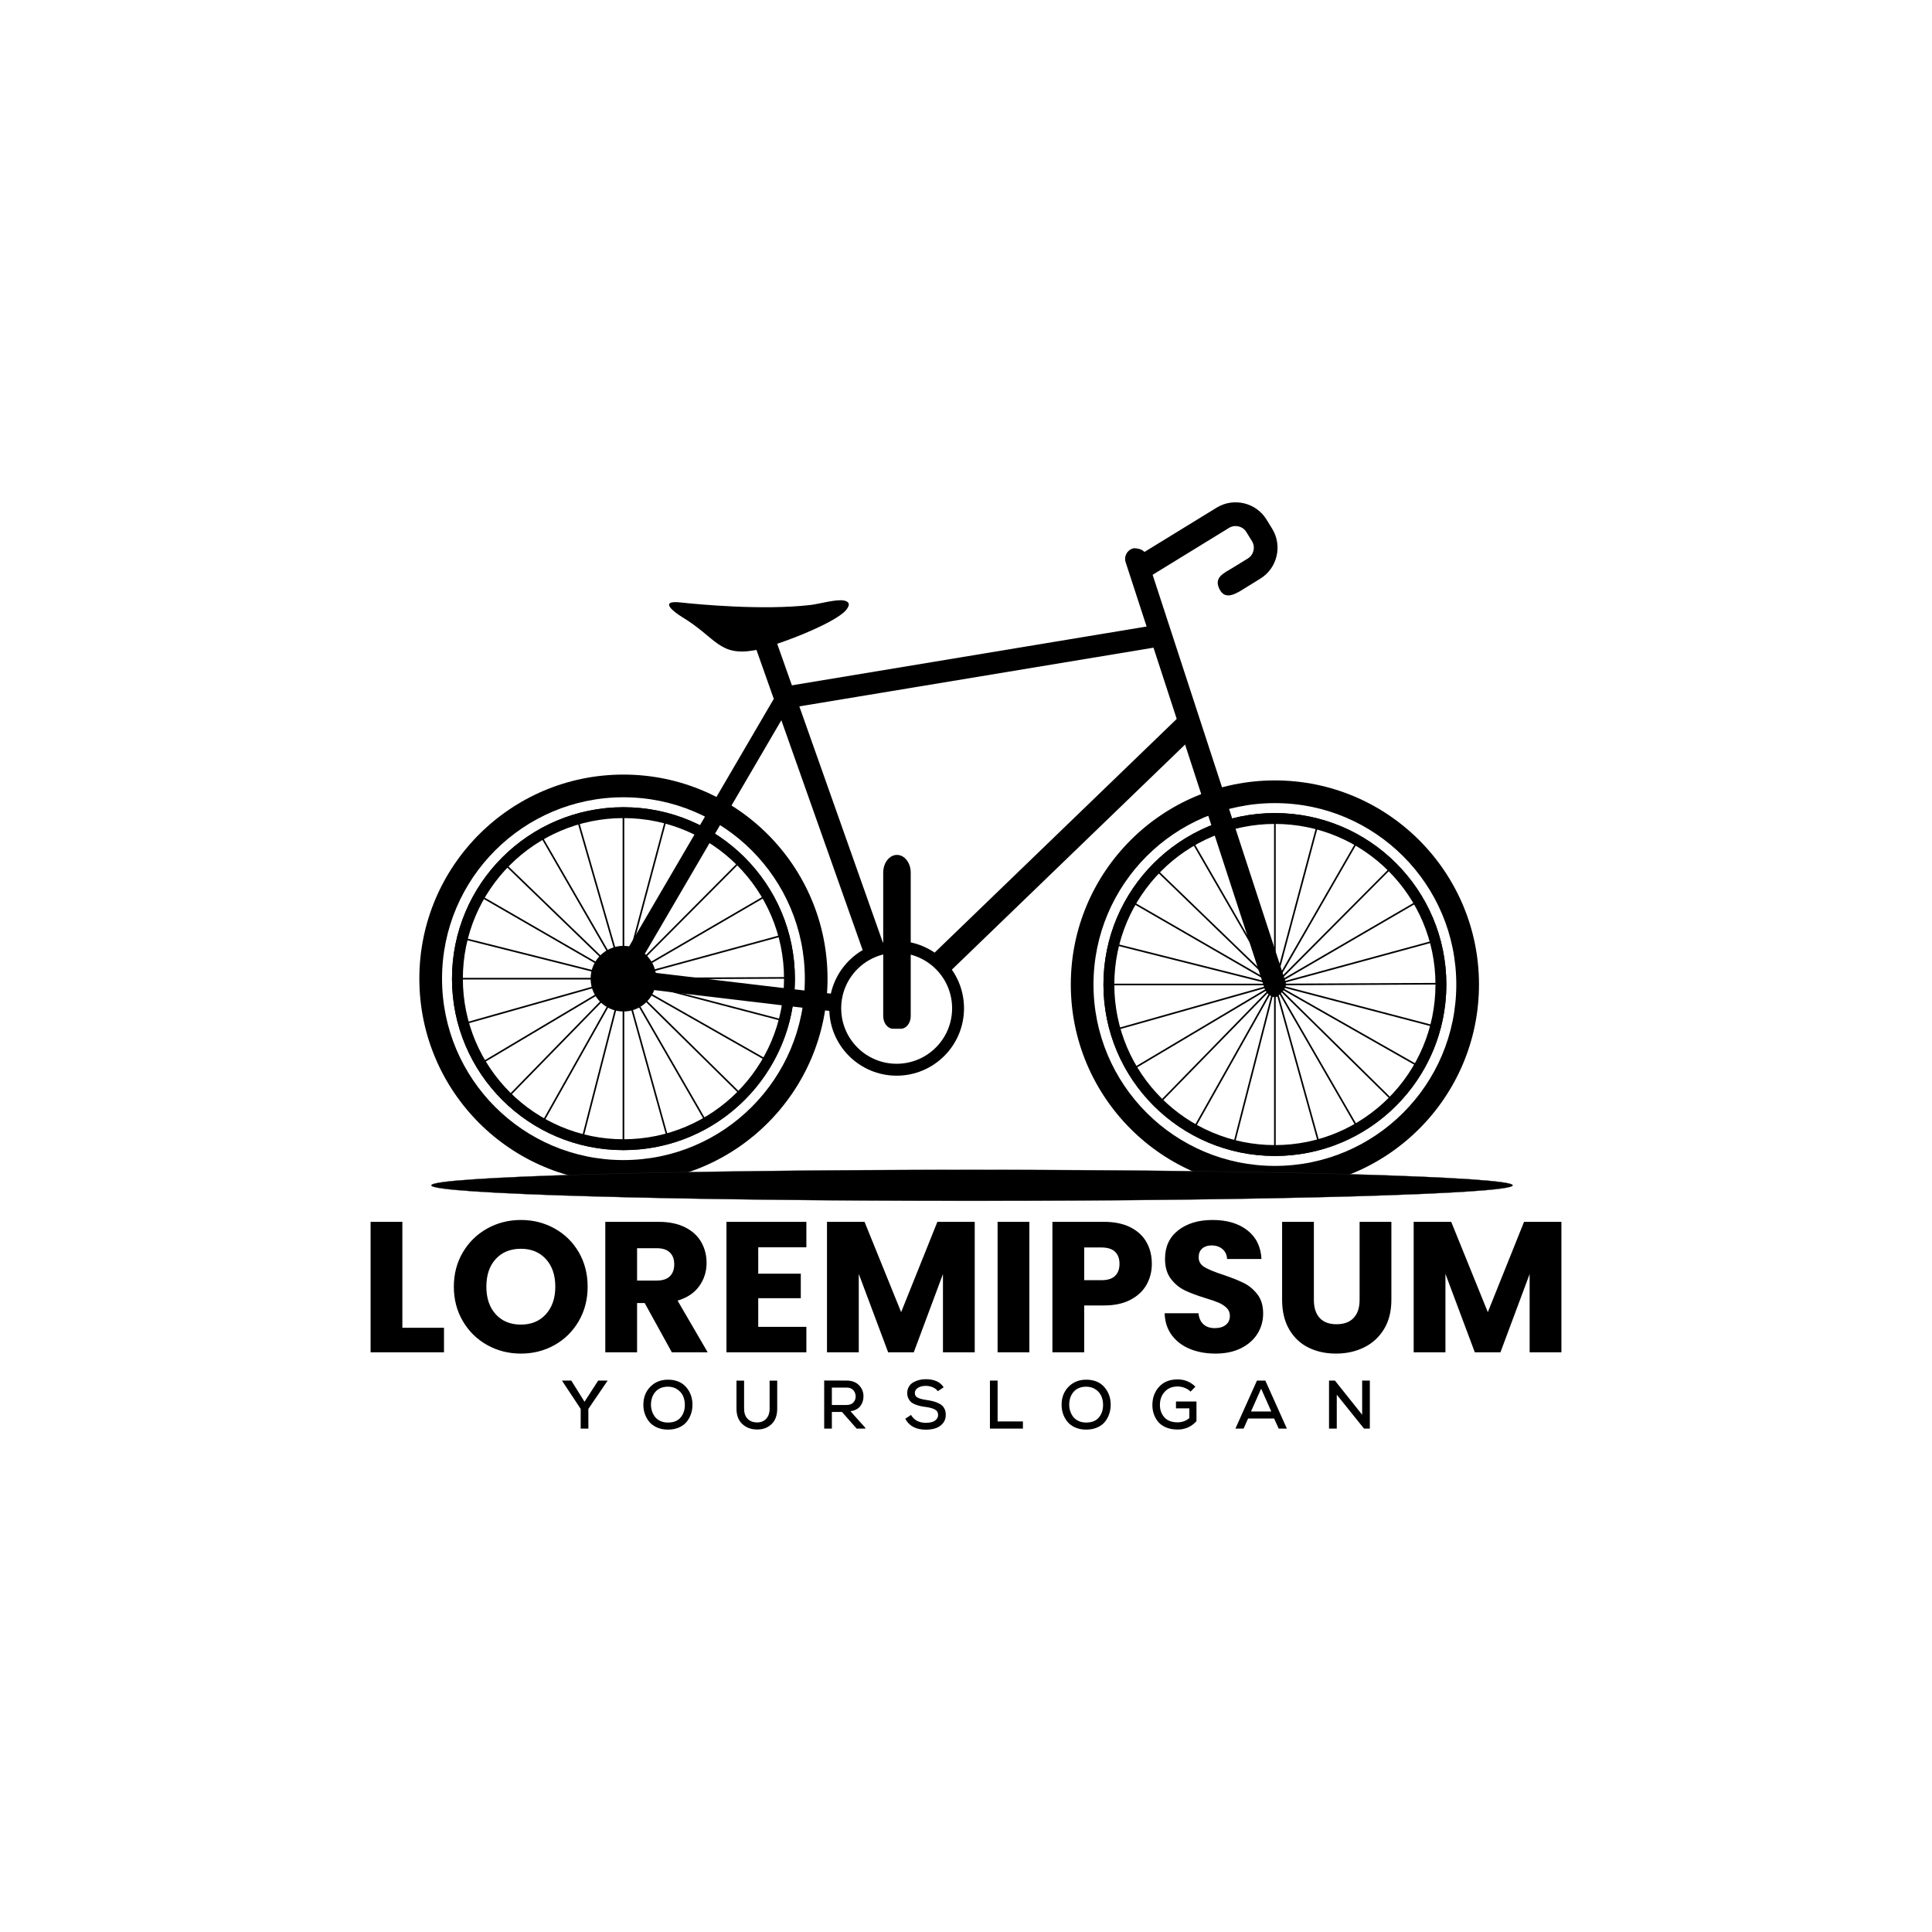 <?xml version="1.0" encoding="utf-8"?>
<!-- Generator: Adobe Illustrator 27.5.0, SVG Export Plug-In . SVG Version: 6.00 Build 0)  -->
<svg version="1.1" id="Layer_1" xmlns="http://www.w3.org/2000/svg" xmlns:xlink="http://www.w3.org/1999/xlink" x="0px" y="0px"
	 viewBox="0 0 4000 4000" style="enable-background:#FFFFFF00;" xml:space="preserve">
<g>
	<rect style="fill-rule:evenodd;clip-rule:evenodd;fill:#FFFFFF00;" width="4000" height="4000"/>
	<path style="fill-rule:evenodd;clip-rule:evenodd;" d="M1357.843,2037.293c0.368-2.24,0.623-4.517,0.765-6.818
		c0.085-1.402,0.127-2.815,0.127-4.232c0-37.542-30.425-67.97-67.965-67.97c-37.535,0-67.965,30.428-67.965,67.97
		c0,37.535,30.43,67.965,67.965,67.965C1324.544,2094.208,1352.564,2069.574,1357.843,2037.293"/>
	<path style="fill-rule:evenodd;clip-rule:evenodd;" d="M1713.326,2026.243c0-233.371-189.185-422.556-422.557-422.556
		s-422.555,189.185-422.555,422.556s189.183,422.555,422.555,422.555S1713.326,2259.614,1713.326,2026.243 M1290.769,2360.876
		c-184.813,0-334.635-149.82-334.635-334.633c0-184.815,149.822-334.64,334.635-334.64c184.815,0,334.64,149.825,334.64,334.64
		C1625.409,2211.056,1475.584,2360.876,1290.769,2360.876z"/>
	<path style="fill-rule:evenodd;clip-rule:evenodd;fill:#FFFFFF;" d="M1666.346,2026.243c0-207.427-168.152-375.576-375.577-375.576
		s-375.577,168.15-375.577,375.576c0,207.425,168.152,375.575,375.577,375.575S1666.346,2233.667,1666.346,2026.243
		 M935.796,2026.243c0-196.05,158.93-354.973,354.973-354.973c196.048,0,354.973,158.923,354.973,354.973
		c0,196.048-158.925,354.973-354.973,354.973C1094.726,2381.216,935.796,2222.291,935.796,2026.243z"/>
	<path style="fill-rule:evenodd;clip-rule:evenodd;" d="M1289.078,1691.603c0-0.935,0.762-1.691,1.697-1.691
		c0.935,0,1.697,0.756,1.697,1.691v334.64c0,0.935-0.762,1.695-1.697,1.695c-0.935,0-1.697-0.76-1.697-1.695V1691.603z"/>
	<path style="fill-rule:evenodd;clip-rule:evenodd;" d="M1375.488,1702.501c0.237-0.906,1.167-1.44,2.068-1.2
		c0.903,0.242,1.442,1.168,1.2,2.07l-86.347,323.305c-0.242,0.903-1.167,1.442-2.075,1.2c-0.902-0.24-1.435-1.167-1.195-2.073
		L1375.488,1702.501z"/>
	<path style="fill-rule:evenodd;clip-rule:evenodd;" d="M1456.156,1735.328c0.463-0.808,1.498-1.087,2.307-0.625
		c0.808,0.463,1.087,1.498,0.623,2.307l-166.847,290.073c-0.468,0.808-1.498,1.087-2.307,0.623
		c-0.807-0.467-1.087-1.497-0.623-2.305L1456.156,1735.328z"/>
	<path style="fill-rule:evenodd;clip-rule:evenodd;" d="M1525.619,1787.848c0.657-0.662,1.73-0.662,2.392-0.003
		c0.66,0.656,0.665,1.728,0.008,2.39l-236.045,237.198c-0.662,0.662-1.73,0.667-2.395,0.01c-0.662-0.662-0.662-1.73-0.005-2.397
		L1525.619,1787.848z"/>
	<path style="fill-rule:evenodd;clip-rule:evenodd;" d="M1579.184,1856.518c0.808-0.468,1.843-0.188,2.312,0.618
		c0.467,0.808,0.188,1.843-0.615,2.31l-289.261,168.26c-0.807,0.468-1.842,0.19-2.31-0.618c-0.467-0.808-0.188-1.843,0.615-2.31
		L1579.184,1856.518z"/>
	<path style="fill-rule:evenodd;clip-rule:evenodd;" d="M1613.211,1936.686c0.901-0.245,1.832,0.288,2.078,1.19
		c0.245,0.903-0.288,1.833-1.19,2.08l-322.882,87.92c-0.902,0.247-1.837-0.288-2.078-1.19c-0.245-0.907,0.288-1.838,1.19-2.078
		L1613.211,1936.686z"/>
	<path style="fill-rule:evenodd;clip-rule:evenodd;" d="M1625.399,2022.921c0.93,0,1.692,0.752,1.697,1.682
		c0,0.93-0.752,1.697-1.682,1.697l-334.635,1.63c-0.932,0.003-1.692-0.752-1.697-1.683c0-0.93,0.752-1.69,1.682-1.695
		L1625.399,2022.921z"/>
	<path style="fill-rule:evenodd;clip-rule:evenodd;" d="M1614.921,2109.377c0.902,0.232,1.44,1.157,1.208,2.06
		c-0.23,0.902-1.156,1.445-2.058,1.208l-323.722-84.77c-0.903-0.232-1.447-1.156-1.21-2.06c0.232-0.902,1.153-1.445,2.06-1.208
		L1614.921,2109.377z"/>
	<path style="fill-rule:evenodd;clip-rule:evenodd;" d="M1582.493,2190.202c0.812,0.458,1.095,1.493,0.637,2.305
		c-0.462,0.808-1.492,1.097-2.305,0.633l-290.887-165.43c-0.808-0.458-1.095-1.493-0.633-2.305c0.458-0.808,1.493-1.097,2.302-0.633
		L1582.493,2190.202z"/>
	<path style="fill-rule:evenodd;clip-rule:evenodd;" d="M1530.306,2259.926c0.667,0.652,0.677,1.723,0.02,2.39
		c-0.653,0.662-1.725,0.67-2.392,0.018l-238.347-234.888c-0.665-0.652-0.675-1.723-0.018-2.39c0.652-0.667,1.725-0.675,2.39-0.018
		L1530.306,2259.926z"/>
	<path style="fill-rule:evenodd;clip-rule:evenodd;" d="M1381.899,2348.239c0.245,0.897-0.28,1.828-1.182,2.078
		c-0.898,0.245-1.828-0.278-2.078-1.182l-89.495-322.445c-0.245-0.898,0.278-1.828,1.182-2.078c0.897-0.252,1.828,0.278,2.078,1.175
		L1381.899,2348.239z"/>
	<path style="fill-rule:evenodd;clip-rule:evenodd;" d="M1209.216,2350.789c-0.232,0.903-1.147,1.447-2.055,1.22
		c-0.902-0.232-1.445-1.153-1.214-2.055l83.192-324.133c0.227-0.902,1.148-1.445,2.05-1.213c0.903,0.227,1.452,1.148,1.22,2.05
		L1209.216,2350.789z"/>
	<path style="fill-rule:evenodd;clip-rule:evenodd;" d="M1128.241,2318.754c-0.458,0.817-1.493,1.105-2.307,0.652
		c-0.817-0.453-1.105-1.488-0.652-2.305l164.013-291.685c0.458-0.818,1.488-1.107,2.305-0.653c0.813,0.458,1.105,1.488,0.647,2.307
		L1128.241,2318.754z"/>
	<path style="fill-rule:evenodd;clip-rule:evenodd;" d="M1058.263,2266.907c-0.648,0.672-1.725,0.685-2.392,0.033
		c-0.67-0.647-0.685-1.72-0.032-2.39l233.72-239.49c0.653-0.667,1.725-0.68,2.392-0.033c0.67,0.652,0.685,1.725,0.033,2.39
		L1058.263,2266.907z"/>
	<path style="fill-rule:evenodd;clip-rule:evenodd;" d="M1004.031,2198.768c-0.808,0.473-1.843,0.208-2.32-0.595
		c-0.472-0.803-0.208-1.843,0.595-2.32l287.608-171.07c0.803-0.473,1.842-0.208,2.315,0.595c0.477,0.808,0.208,1.847-0.595,2.32
		L1004.031,2198.768z"/>
	<path style="fill-rule:evenodd;clip-rule:evenodd;" d="M969.221,2118.934c-0.897,0.252-1.833-0.273-2.083-1.172
		c-0.255-0.896,0.27-1.833,1.172-2.088l322.007-91.062c0.898-0.252,1.833,0.273,2.088,1.172c0.25,0.897-0.275,1.832-1.172,2.088
		L969.221,2118.934z"/>
	<path style="fill-rule:evenodd;clip-rule:evenodd;" d="M965.829,1946.273c-0.907-0.228-1.455-1.148-1.228-2.057
		c0.222-0.902,1.143-1.455,2.05-1.228l324.533,81.61c0.908,0.227,1.457,1.148,1.23,2.055c-0.223,0.907-1.143,1.455-2.052,1.228
		L965.829,1946.273z"/>
	<path style="fill-rule:evenodd;clip-rule:evenodd;" d="M1048.974,1794.906c-0.672-0.647-0.69-1.72-0.043-2.39
		c0.648-0.672,1.715-0.695,2.387-0.047l240.628,232.553c0.67,0.648,0.695,1.72,0.047,2.392c-0.647,0.67-1.72,0.693-2.39,0.047
		L1048.974,1794.906z"/>
	<path style="fill-rule:evenodd;clip-rule:evenodd;" d="M1196.518,1705.143c-0.255-0.893,0.265-1.828,1.157-2.083
		c0.898-0.255,1.833,0.26,2.088,1.156l92.632,321.563c0.255,0.893-0.265,1.828-1.157,2.083c-0.893,0.255-1.833-0.265-2.088-1.158
		L1196.518,1705.143z"/>
	<path style="fill-rule:evenodd;clip-rule:evenodd;" d="M1459.554,2315.206c0.462,0.803,0.183,1.838-0.62,2.3
		c-0.807,0.468-1.842,0.185-2.305-0.618l-167.32-289.805c-0.463-0.808-0.183-1.842,0.623-2.305c0.808-0.463,1.838-0.185,2.307,0.623
		L1459.554,2315.206z"/>
	<path style="fill-rule:evenodd;clip-rule:evenodd;" d="M1292.471,2360.876c0,0.937-0.762,1.697-1.697,1.697
		c-0.935,0-1.697-0.76-1.697-1.697v-334.633c0-0.937,0.762-1.697,1.697-1.697c0.935,0,1.697,0.76,1.697,1.697V2360.876z"/>
	<path style="fill-rule:evenodd;clip-rule:evenodd;" d="M956.135,2027.938c-0.935,0-1.692-0.76-1.692-1.695
		c0-0.937,0.757-1.697,1.692-1.697h334.64c0.935,0,1.697,0.76,1.697,1.697c0,0.935-0.762,1.695-1.697,1.695H956.135z"/>
	<path style="fill-rule:evenodd;clip-rule:evenodd;" d="M1000.128,1860.386c-0.807-0.461-1.085-1.497-0.623-2.305
		c0.463-0.809,1.498-1.087,2.307-0.623l289.803,167.32c0.808,0.463,1.087,1.497,0.625,2.305c-0.468,0.808-1.498,1.087-2.307,0.623
		L1000.128,1860.386z"/>
	<path style="fill-rule:evenodd;clip-rule:evenodd;" d="M1121.99,1737.278c-0.462-0.807-0.183-1.842,0.625-2.305
		c0.807-0.463,1.842-0.185,2.305,0.623l167.32,289.805c0.462,0.808,0.183,1.838-0.625,2.305c-0.807,0.463-1.842,0.185-2.305-0.623
		L1121.99,1737.278z"/>
	<path style="fill-rule:evenodd;clip-rule:evenodd;" d="M1525.866,1791.151c-60.167-60.165-143.287-97.38-235.091-97.38
		c-91.81,0-174.932,37.215-235.097,97.38c-60.16,60.16-97.375,143.282-97.375,235.092c0,91.808,37.215,174.925,97.375,235.09
		c60.165,60.167,143.286,97.38,235.097,97.38c91.805,0,174.925-37.213,235.091-97.38c60.16-60.165,97.375-143.282,97.375-235.09
		C1623.241,1934.433,1586.026,1851.311,1525.866,1791.151 M1290.775,1689.439c93.005,0,177.208,37.695,238.153,98.645
		c60.948,60.95,98.65,145.153,98.65,238.158c0,93.003-37.702,177.207-98.65,238.157c-60.945,60.945-145.148,98.645-238.153,98.645
		c-93.005,0-177.213-37.7-238.158-98.645c-60.948-60.95-98.65-145.153-98.65-238.157c0-93.005,37.702-177.208,98.65-238.158
		C1113.561,1727.134,1197.77,1689.439,1290.775,1689.439z"/>
	<path style="fill-rule:evenodd;clip-rule:evenodd;" d="M1641.074,2083.964c1.913-11.691,3.252-23.575,3.993-35.616
		c0.448-7.313,0.675-14.683,0.675-22.105c0-196.05-158.925-354.973-354.973-354.973c-196.043,0-354.973,158.923-354.973,354.973
		c0,196.048,158.93,354.973,354.973,354.973C1467.159,2381.216,1613.503,2252.559,1641.074,2083.964 M968.224,2115.702
		c-7.733-27.958-11.933-57.382-12.09-87.765c-0.935,0-1.692-0.76-1.692-1.695c0-0.937,0.757-1.697,1.692-1.697
		c0.137-26.972,3.463-53.188,9.62-78.293c-0.86-0.26-1.375-1.152-1.153-2.037c0.217-0.878,1.097-1.427,1.975-1.247
		c7.497-29.277,18.86-57.005,33.505-82.612c-0.77-0.477-1.03-1.487-0.577-2.276c0.458-0.794,1.465-1.077,2.263-0.647
		c13.28-22.682,29.15-43.658,47.207-62.528c-0.672-0.647-0.69-1.72-0.043-2.39c0.648-0.672,1.715-0.695,2.387-0.047
		c20.91-21.401,44.665-40.021,70.648-55.233c-0.43-0.798-0.147-1.805,0.648-2.263c0.793-0.453,1.8-0.193,2.277,0.577
		c22.375-12.798,46.375-23.088,71.608-30.482c-0.208-0.87,0.307-1.763,1.175-2.008c0.87-0.245,1.777,0.232,2.06,1.076
		c28.427-8.016,58.39-12.373,89.343-12.533c0-0.935,0.762-1.691,1.697-1.691c0.935,0,1.697,0.756,1.697,1.691
		c28.677,0.147,56.498,3.898,83.035,10.823c0.27-0.86,1.177-1.36,2.05-1.125c0.88,0.232,1.408,1.115,1.22,1.995
		c27.353,7.435,53.32,18.255,77.408,31.983c0.478-0.775,1.485-1.03,2.278-0.577c0.793,0.455,1.077,1.46,0.647,2.258
		c24.278,14.165,46.617,31.29,66.51,50.887c0.657-0.662,1.73-0.662,2.392-0.003c0.66,0.656,0.665,1.728,0.008,2.39
		c19.697,19.805,36.932,42.057,51.203,66.26c0.803-0.435,1.815-0.152,2.273,0.642c0.458,0.79,0.203,1.8-0.568,2.282
		c13.843,24.028,24.79,49.933,32.358,77.25c0.878-0.198,1.767,0.33,2.003,1.208c0.237,0.88-0.26,1.782-1.115,2.055
		c7.058,26.513,10.942,54.322,11.225,82.99c0.93,0,1.692,0.752,1.697,1.682c0,0.93-0.752,1.697-1.682,1.697
		c-0.005,6.595-0.2,13.147-0.577,19.648c-0.7,12.052-2.037,23.938-3.978,35.617c-1.568,9.417-3.53,18.7-5.863,27.837
		c0.855,0.265,1.36,1.157,1.133,2.037c-0.227,0.878-1.11,1.412-1.988,1.229c-7.303,27.396-17.995,53.408-31.602,77.565
		c0.775,0.471,1.04,1.478,0.59,2.277c-0.453,0.793-1.455,1.082-2.262,0.662c-14.042,24.35-31.063,46.767-50.562,66.757
		c0.667,0.652,0.677,1.723,0.02,2.39c-0.653,0.662-1.725,0.67-2.392,0.018c-20.348,20.434-43.313,38.253-68.357,52.914
		c0.43,0.798,0.147,1.805-0.643,2.258c-0.793,0.458-1.8,0.198-2.277-0.572c-23.302,13.328-48.358,23.93-74.74,31.385
		c0.198,0.873-0.327,1.757-1.2,1.998c-0.87,0.24-1.777-0.25-2.055-1.102c-27.487,7.465-56.382,11.51-86.192,11.66
		c0,0.937-0.762,1.697-1.697,1.697c-0.935,0-1.697-0.76-1.697-1.697c-27.543-0.137-54.297-3.603-79.88-10.01
		c-0.265,0.855-1.157,1.365-2.036,1.143c-0.878-0.227-1.417-1.102-1.233-1.98c-27.438-7.172-53.503-17.735-77.72-31.218
		c-0.468,0.775-1.475,1.038-2.273,0.595c-0.798-0.448-1.095-1.45-0.675-2.258c-24.42-13.928-46.918-30.837-66.997-50.24
		c-0.648,0.672-1.725,0.685-2.392,0.033c-0.67-0.647-0.685-1.72-0.032-2.39c-19.89-19.617-37.338-41.703-51.847-65.765
		c-0.798,0.45-1.813,0.18-2.282-0.614c-0.463-0.788-0.217-1.805,0.548-2.292c-14.083-23.895-25.28-49.7-33.113-76.927
		c-0.875,0.203-1.762-0.317-2.008-1.192C966.893,2116.889,967.38,2115.986,968.224,2115.702z"/>
	<path style="fill-rule:evenodd;clip-rule:evenodd;" d="M1600.488,1449.558l-325.195,556.458c-4.98,8.518-1.498,20.255,7.535,24.232
		c9.028,3.973,19.252,0.983,24.227-7.535l325.195-556.46c4.98-8.523,1.493-20.253-7.535-24.232
		C1615.686,1438.048,1605.463,1441.039,1600.488,1449.558"/>
	<path style="fill-rule:evenodd;clip-rule:evenodd;" d="M2097.406,1885.274l375.837-362.748c9.92-9.582,10.203-25.54,0.628-35.467
		c-9.582-9.922-25.542-10.205-35.462-0.628l-341.003,329.135l-170.65,164.707c14.107,9.27,26.277,21.242,35.772,35.183
		L2097.406,1885.274z"/>
	<path style="fill-rule:evenodd;clip-rule:evenodd;" d="M2379.329,1296.273l-754.525,125.056
		c-12.355,2.045-20.788,13.829-18.737,26.182c2.045,12.355,13.828,20.788,26.182,18.742l754.526-125.06
		c12.353-2.045,20.787-13.828,18.737-26.181C2403.467,1302.656,2391.684,1294.223,2379.329,1296.273"/>
	<path style="fill-rule:evenodd;clip-rule:evenodd;" d="M1731.377,2058.589l-449.24-53.323c-9.798-1.163-19.138,6.788-19.138,16.658
		c0,9.868,6.86,17.977,16.658,19.138l448.606,53.253c-0.113-2.23-0.175-4.473-0.175-6.732
		C1728.089,2077.611,1729.228,2067.906,1731.377,2058.589"/>
	<path style="fill-rule:evenodd;clip-rule:evenodd;" d="M3062.087,2038.328c0-233.371-189.185-422.557-422.556-422.557
		s-422.555,189.185-422.555,422.557c0,233.372,189.183,422.555,422.555,422.555S3062.087,2271.699,3062.087,2038.328
		 M2639.531,2372.966c-184.813,0-334.638-149.825-334.638-334.638c0-184.815,149.825-334.64,334.638-334.64
		c184.815,0,334.635,149.825,334.635,334.64C2974.165,2223.141,2824.345,2372.966,2639.531,2372.966z"/>
	<path style="fill-rule:evenodd;clip-rule:evenodd;fill:#FFFFFF;" d="M3015.107,2038.328c0-207.427-168.152-375.577-375.576-375.577
		s-375.575,168.15-375.575,375.577c0,207.425,168.15,375.575,375.575,375.575S3015.107,2245.752,3015.107,2038.328
		 M2284.557,2038.328c0-196.05,158.925-354.973,354.973-354.973c196.045,0,354.973,158.923,354.973,354.973
		c0,196.048-158.928,354.973-354.973,354.973C2443.482,2393.301,2284.557,2234.376,2284.557,2038.328z"/>
	<path style="fill-rule:evenodd;clip-rule:evenodd;" d="M2637.84,1703.688c0-0.935,0.755-1.692,1.695-1.692
		c0.935,0,1.692,0.757,1.692,1.692v334.64c0,0.935-0.757,1.695-1.692,1.695c-0.94,0-1.695-0.76-1.695-1.695V1703.688z"/>
	<path style="fill-rule:evenodd;clip-rule:evenodd;" d="M2724.244,1714.586c0.242-0.907,1.172-1.44,2.075-1.2
		c0.902,0.242,1.44,1.168,1.2,2.075l-86.348,323.3c-0.242,0.908-1.172,1.442-2.073,1.2c-0.903-0.24-1.437-1.167-1.2-2.073
		L2724.244,1714.586z"/>
	<path style="fill-rule:evenodd;clip-rule:evenodd;" d="M2804.919,1747.413c0.463-0.808,1.497-1.087,2.305-0.625
		c0.803,0.463,1.087,1.498,0.618,2.307l-166.847,290.073c-0.463,0.808-1.497,1.087-2.3,0.623c-0.808-0.467-1.086-1.497-0.625-2.305
		L2804.919,1747.413z"/>
	<path style="fill-rule:evenodd;clip-rule:evenodd;" d="M2874.382,1799.933c0.656-0.66,1.728-0.66,2.39-0.003
		c0.662,0.657,0.667,1.728,0.01,2.39l-236.052,237.198c-0.657,0.662-1.728,0.667-2.39,0.01c-0.662-0.662-0.662-1.73-0.005-2.392
		L2874.382,1799.933z"/>
	<path style="fill-rule:evenodd;clip-rule:evenodd;" d="M2927.947,1868.603c0.803-0.468,1.842-0.188,2.31,0.618
		c0.468,0.808,0.188,1.843-0.618,2.31l-289.257,168.26c-0.808,0.468-1.843,0.19-2.312-0.618c-0.467-0.808-0.193-1.843,0.615-2.31
		L2927.947,1868.603z"/>
	<path style="fill-rule:evenodd;clip-rule:evenodd;" d="M2961.972,1948.771c0.902-0.245,1.833,0.288,2.078,1.19
		c0.242,0.903-0.288,1.833-1.195,2.08l-322.88,87.92c-0.903,0.247-1.833-0.288-2.078-1.19c-0.242-0.902,0.287-1.838,1.195-2.078
		L2961.972,1948.771z"/>
	<path style="fill-rule:evenodd;clip-rule:evenodd;" d="M2974.16,2035.006c0.932,0,1.691,0.752,1.697,1.682
		c0,0.935-0.752,1.697-1.681,1.697l-334.635,1.63c-0.93,0.003-1.692-0.747-1.697-1.683c0-0.93,0.751-1.69,1.683-1.695
		L2974.16,2035.006z"/>
	<path style="fill-rule:evenodd;clip-rule:evenodd;" d="M2963.677,2121.462c0.907,0.232,1.447,1.157,1.215,2.06
		c-0.237,0.902-1.158,1.445-2.06,1.213l-323.722-84.775c-0.901-0.232-1.445-1.157-1.213-2.06c0.235-0.902,1.157-1.445,2.058-1.208
		L2963.677,2121.462z"/>
	<path style="fill-rule:evenodd;clip-rule:evenodd;" d="M2931.254,2202.288c0.808,0.458,1.096,1.493,0.633,2.305
		c-0.458,0.809-1.493,1.097-2.302,0.634l-290.886-165.43c-0.812-0.458-1.095-1.493-0.637-2.305c0.463-0.808,1.493-1.097,2.305-0.633
		L2931.254,2202.288z"/>
	<path style="fill-rule:evenodd;clip-rule:evenodd;" d="M2879.069,2272.011c0.66,0.652,0.67,1.723,0.019,2.39
		c-0.657,0.662-1.73,0.672-2.39,0.019l-238.346-234.888c-0.667-0.652-0.677-1.723-0.023-2.39c0.657-0.667,1.728-0.675,2.39-0.018
		L2879.069,2272.011z"/>
	<path style="fill-rule:evenodd;clip-rule:evenodd;" d="M2730.656,2360.324c0.25,0.896-0.279,1.833-1.177,2.078
		c-0.897,0.25-1.833-0.278-2.078-1.177l-89.495-322.45c-0.25-0.898,0.278-1.828,1.177-2.078c0.901-0.247,1.833,0.278,2.078,1.18
		L2730.656,2360.324z"/>
	<path style="fill-rule:evenodd;clip-rule:evenodd;" d="M2557.979,2362.874c-0.232,0.903-1.153,1.452-2.055,1.22
		c-0.903-0.232-1.447-1.153-1.22-2.055l83.193-324.133c0.23-0.902,1.152-1.445,2.055-1.213c0.902,0.227,1.45,1.148,1.219,2.05
		L2557.979,2362.874z"/>
	<path style="fill-rule:evenodd;clip-rule:evenodd;" d="M2476.997,2330.844c-0.453,0.812-1.489,1.105-2.3,0.647
		c-0.818-0.453-1.107-1.488-0.653-2.305l164.013-291.685c0.454-0.818,1.489-1.107,2.305-0.653c0.813,0.458,1.107,1.488,0.648,2.307
		L2476.997,2330.844z"/>
	<path style="fill-rule:evenodd;clip-rule:evenodd;" d="M2407.024,2278.992c-0.651,0.672-1.725,0.685-2.39,0.033
		c-0.672-0.647-0.685-1.72-0.038-2.39l233.726-239.49c0.647-0.667,1.723-0.68,2.39-0.033c0.672,0.652,0.685,1.725,0.033,2.39
		L2407.024,2278.992z"/>
	<path style="fill-rule:evenodd;clip-rule:evenodd;" d="M2352.787,2210.853c-0.803,0.473-1.842,0.208-2.315-0.595
		c-0.477-0.803-0.207-1.842,0.597-2.32l287.602-171.065c0.809-0.478,1.843-0.213,2.32,0.595c0.473,0.803,0.208,1.842-0.595,2.315
		L2352.787,2210.853z"/>
	<path style="fill-rule:evenodd;clip-rule:evenodd;" d="M2317.984,2131.019c-0.898,0.255-1.833-0.273-2.088-1.172
		c-0.251-0.897,0.273-1.832,1.172-2.083l322.01-91.067c0.898-0.252,1.833,0.273,2.083,1.172c0.255,0.897-0.268,1.832-1.172,2.088
		L2317.984,2131.019z"/>
	<path style="fill-rule:evenodd;clip-rule:evenodd;" d="M2314.591,1958.358c-0.907-0.228-1.46-1.148-1.233-2.057
		c0.227-0.902,1.148-1.455,2.056-1.228l324.533,81.61c0.902,0.227,1.455,1.148,1.228,2.055c-0.227,0.907-1.148,1.455-2.05,1.233
		L2314.591,1958.358z"/>
	<path style="fill-rule:evenodd;clip-rule:evenodd;" d="M2397.736,1806.991c-0.67-0.647-0.693-1.718-0.047-2.39
		c0.647-0.672,1.72-0.695,2.39-0.047l240.628,232.553c0.672,0.648,0.69,1.72,0.043,2.392c-0.648,0.67-1.715,0.693-2.387,0.047
		L2397.736,1806.991z"/>
	<path style="fill-rule:evenodd;clip-rule:evenodd;" d="M2545.279,1717.228c-0.255-0.893,0.265-1.828,1.158-2.083
		c0.892-0.255,1.833,0.265,2.088,1.157l92.63,321.563c0.257,0.893-0.263,1.828-1.157,2.083c-0.898,0.255-1.833-0.26-2.088-1.158
		L2545.279,1717.228z"/>
	<path style="fill-rule:evenodd;clip-rule:evenodd;" d="M2808.315,2327.291c0.464,0.808,0.184,1.838-0.623,2.3
		c-0.808,0.468-1.838,0.19-2.302-0.618l-167.32-289.805c-0.462-0.808-0.183-1.842,0.625-2.305c0.803-0.463,1.837-0.185,2.3,0.623
		L2808.315,2327.291z"/>
	<path style="fill-rule:evenodd;clip-rule:evenodd;" d="M2641.227,2372.961c0,0.937-0.757,1.697-1.692,1.697
		c-0.94,0-1.695-0.76-1.695-1.697v-334.633c0-0.937,0.755-1.697,1.695-1.697c0.935,0,1.692,0.76,1.692,1.697V2372.961z"/>
	<path style="fill-rule:evenodd;clip-rule:evenodd;" d="M2304.897,2040.022c-0.937,0-1.697-0.76-1.697-1.695
		c0-0.937,0.76-1.697,1.697-1.697h334.638c0.935,0,1.692,0.76,1.692,1.697c0,0.935-0.757,1.695-1.692,1.695H2304.897z"/>
	<path style="fill-rule:evenodd;clip-rule:evenodd;" d="M2348.891,1872.473c-0.808-0.463-1.087-1.498-0.623-2.307
		c0.462-0.808,1.497-1.087,2.305-0.623l289.805,167.32c0.803,0.463,1.087,1.497,0.618,2.305c-0.463,0.808-1.497,1.087-2.3,0.623
		L2348.891,1872.473z"/>
	<path style="fill-rule:evenodd;clip-rule:evenodd;" d="M2470.752,1749.363c-0.463-0.807-0.185-1.842,0.623-2.305
		c0.808-0.463,1.838-0.185,2.305,0.623l167.315,289.805c0.469,0.808,0.185,1.838-0.618,2.305c-0.808,0.463-1.843,0.185-2.307-0.623
		L2470.752,1749.363z"/>
	<path style="fill-rule:evenodd;clip-rule:evenodd;" d="M2989.837,2096.049c1.908-11.688,3.25-23.57,3.992-35.617
		c0.448-7.313,0.675-14.683,0.675-22.105c0-196.045-158.923-354.973-354.973-354.973c-196.048,0-354.973,158.928-354.973,354.973
		c0,196.048,158.925,354.973,354.973,354.973C2815.922,2393.301,2962.265,2264.644,2989.837,2096.049 M2874.627,1803.236
		c-60.165-60.165-143.287-97.38-235.097-97.38c-91.803,0-174.925,37.215-235.09,97.38c-60.162,60.16-97.375,143.281-97.375,235.091
		c0,91.808,37.213,174.93,97.375,235.09c60.165,60.167,143.287,97.38,235.09,97.38c91.81,0,174.931-37.213,235.097-97.38
		c60.16-60.16,97.375-143.282,97.375-235.09C2972.002,1946.518,2934.787,1863.396,2874.627,1803.236z"/>
	<path style="fill-rule:evenodd;clip-rule:evenodd;" d="M1562.994,1336.545l226.857,641.31
		c12.623-7.672,26.683-13.218,41.675-16.162l-181.262-512.428l-45.502-128.622c-4.993-14.132-20.748-21.502-34.857-16.437
		C1555.799,1309.271,1557.996,1322.415,1562.994,1336.545"/>
	<path style="fill-rule:evenodd;clip-rule:evenodd;" d="M1677.561,1252.606c-99.605,11.405-232.695-1.408-268.695-5.292
		c-46.833-5.055-12.312,20.688,3.5,30.283c70.815,42.968,76.167,81.875,150.028,68.698c36.128-6.445,165.705-54.077,189.747-83.778
		c10.332-12.76,3.533-17.523-4.862-19.2C1731.301,1240.125,1696.328,1250.456,1677.561,1252.606"/>
	<path style="fill-rule:evenodd;clip-rule:evenodd;" d="M1856.399,1948.076c-77.045,0-139.507,62.457-139.507,139.508
		c0,77.045,62.462,139.502,139.507,139.502s139.507-62.457,139.507-139.502C1995.906,2010.532,1933.444,1948.076,1856.399,1948.076
		 M1742.948,2069.711c6.312-40.422,33.718-73.862,70.607-88.705c13.237-5.33,27.698-8.258,42.845-8.258
		c18.898,0,36.732,4.563,52.455,12.657c29.905,15.378,52.187,43.507,59.655,77.202c1.786,8.04,2.727,16.398,2.727,24.978
		c0,9.335-1.115,18.41-3.227,27.104c-7.885,32.617-29.708,59.802-58.8,74.896c-15.813,8.197-33.77,12.832-52.81,12.832
		c-15.355,0-30.005-3.01-43.388-8.487c-35.943-14.673-62.778-47.035-69.7-86.272c-1.148-6.52-1.748-13.228-1.748-20.073
		C1741.563,2081.502,1742.036,2075.536,1742.948,2069.711z"/>
	<path style="fill-rule:evenodd;clip-rule:evenodd;" d="M1885.568,1806.548c0-20.112-12.817-36.562-28.488-36.562
		c-15.665,0-28.483,16.45-28.483,36.562v297.175c0,14.395,9.175,26.168,20.39,26.168h16.192c11.215,0,20.39-11.773,20.39-26.168
		V1806.548z"/>
	<path style="fill-rule:evenodd;clip-rule:evenodd;" d="M2583.552,1213.951l25.852-15.932
		c35.153-21.662,46.195-68.148,24.533-103.303l-11.773-19.11c-21.657-35.155-68.112-46.138-103.303-24.533l-155.618,95.532
		c1.583,1.79,2.845,3.963,3.7,6.582l13.275,40.658l164.415-100.952c12.08-7.418,28.27-3.582,35.712,8.485l11.773,19.11
		c7.437,12.062,3.582,28.275-8.485,35.707l-30.713,18.927c-18.317,11.282-42.255,20.238-26.84,46.942
		C2539.119,1244.655,2563.43,1226.343,2583.552,1213.951"/>
	<path style="fill-rule:evenodd;clip-rule:evenodd;" d="M2661.49,2032.563l-101.678-311.4l-185.802-569.011
		c-0.067-0.283-0.134-0.572-0.208-0.85l-0.595-1.828c-0.09-0.27-0.18-0.53-0.283-0.803c-0.832-2.065-1.962-3.979-3.337-5.683
		c-5.003-5.755-13.275-7.668-21.981-8.013c-10.365,2.045-18.18,11.178-18.18,22.143c0,0.623,0.029,1.242,0.075,1.857
		c0.025,1.313,0.265,2.722,0.762,4.238v0.008c0.165,0.591,0.354,1.172,0.567,1.738l287.385,881.77
		c3.885,11.9,19.872,23.408,28.725,14.555C2655.787,2052.434,2665.379,2044.464,2661.49,2032.563"/>
	<path style="fill-rule:evenodd;clip-rule:evenodd;" d="M2012.384,2421.996c618.228,0,1119.398,14.377,1119.398,32.112
		c0,17.74-501.17,32.117-1119.398,32.117c-618.226,0-1119.396-14.377-1119.396-32.117
		C892.988,2436.372,1394.158,2421.996,2012.384,2421.996z"/>
	<path style="fill:none;stroke:#332C2B;stroke-width:0.567;stroke-miterlimit:2.613;" d="M2012.384,2421.996
		c618.228,0,1119.398,14.377,1119.398,32.112c0,17.74-501.17,32.117-1119.398,32.117c-618.226,0-1119.396-14.377-1119.396-32.117
		C892.988,2436.372,1394.158,2421.996,2012.384,2421.996z"/>
	<path style="fill-rule:evenodd;clip-rule:evenodd;" d="M3232.732,2529.674v270.095h-65.792v-161.982l-60.406,161.982h-53.097
		l-60.795-162.363v162.363h-65.792v-270.095h77.722l75.793,186.988l75.033-186.988H3232.732z M2720.242,2529.674v161.595
		c0,16.162,3.978,28.602,11.93,37.322c7.952,8.722,19.62,13.082,35.011,13.082c15.389,0,27.19-4.36,35.397-13.082
		c8.205-8.72,12.312-21.16,12.312-37.322v-161.595h65.797v161.211c0,24.108-5.132,44.5-15.392,61.172
		c-10.261,16.672-24.048,29.243-41.363,37.71c-17.315,8.462-36.613,12.695-57.901,12.695c-21.289,0-40.337-4.172-57.137-12.505
		c-16.8-8.335-30.072-20.902-39.818-37.702c-9.75-16.805-14.626-37.262-14.626-61.37v-161.211H2720.242z M2516.716,2802.462
		c-19.748,0-37.45-3.208-53.093-9.618c-15.647-6.412-28.152-15.903-37.517-28.47c-9.364-12.567-14.3-27.703-14.81-45.402h70.02
		c1.025,10.002,4.489,17.637,10.389,22.895c5.901,5.258,13.596,7.885,23.083,7.885c9.747,0,17.448-2.245,23.083-6.733
		c5.647-4.488,8.467-10.71,8.467-18.661c0-6.665-2.243-12.184-6.732-16.54c-4.483-4.365-10.002-7.955-16.54-10.775
		c-6.543-2.822-15.842-6.028-27.898-9.62c-17.442-5.385-31.672-10.772-42.708-16.162c-11.027-5.382-20.518-13.336-28.47-23.848
		c-7.95-10.517-11.928-24.242-11.928-41.173c0-25.135,9.108-44.822,27.322-59.055c18.207-14.24,41.933-21.355,71.177-21.355
		c29.755,0,53.737,7.115,71.948,21.355c18.208,14.233,27.955,34.048,29.245,59.441h-71.183c-0.515-8.722-3.718-15.582-9.618-20.583
		c-5.902-5.003-13.465-7.508-22.702-7.508c-7.95,0-14.362,2.122-19.237,6.35c-4.877,4.238-7.31,10.328-7.31,18.278
		c0,8.722,4.102,15.52,12.312,20.395c8.212,4.872,21.033,10.13,38.477,15.772c17.437,5.9,31.61,11.542,42.515,16.927
		c10.898,5.39,20.323,13.21,28.28,23.472c7.952,10.26,11.928,23.47,11.928,39.632c0,15.388-3.915,29.368-11.74,41.935
		c-7.818,12.567-19.172,22.569-34.048,30.009C2554.549,2798.744,2536.979,2802.462,2516.716,2802.462z M2280.476,2650.487
		c12.572,0,21.932-2.953,28.092-8.848c6.157-5.902,9.231-14.24,9.231-25.007c0-10.777-3.075-19.115-9.231-25.012
		c-6.16-5.9-15.52-8.848-28.092-8.848h-35.776v67.715H2280.476z M2384.744,2616.632c0,15.646-3.586,29.943-10.767,42.896
		c-7.187,12.95-18.213,23.4-33.09,31.357c-14.882,7.952-33.35,11.93-55.408,11.93h-40.78v96.953h-65.793v-270.095h106.573
		c21.548,0,39.761,3.718,54.638,11.16c14.876,7.437,26.031,17.697,33.472,30.78
		C2381.031,2584.696,2384.744,2599.701,2384.744,2616.632z M2131.194,2529.674v270.095h-65.792v-270.095H2131.194z
		 M2018.082,2529.674v270.095h-65.792v-161.982l-60.406,161.982h-53.093l-60.793-162.363v162.363h-65.792v-270.095h77.722
		l75.793,186.988l75.028-186.988H2018.082z M1569.849,2582.385v54.637h88.107v50.788h-88.107v59.248h99.648v52.71h-165.44v-270.095
		h165.44v52.711H1569.849z M1318.993,2651.257h40.782c12.057,0,21.098-2.953,27.127-8.848c6.028-5.902,9.043-14.235,9.043-25.012
		c0-10.262-3.015-18.34-9.043-24.237c-6.028-5.9-15.07-8.853-27.127-8.853h-40.782V2651.257z M1390.941,2799.769l-56.173-101.957
		h-15.775v101.957h-65.792v-270.095h110.423c21.289,0,39.435,3.718,54.44,11.16c15.005,7.437,26.23,17.637,33.67,30.585
		c7.432,12.955,11.155,27.383,11.155,43.285c0,17.953-5.065,33.988-15.193,48.095c-10.135,14.107-25.078,24.108-44.825,30.015
		l62.328,106.955H1390.941z M1078.526,2742.444c21.547,0,38.797-7.187,51.75-21.548c12.955-14.367,19.427-33.345,19.427-56.938
		c0-23.858-6.472-42.903-19.427-57.142c-12.953-14.23-30.203-21.355-51.75-21.355c-21.803,0-39.18,7.058-52.135,21.165
		c-12.948,14.107-19.427,33.219-19.427,57.332c0,23.853,6.478,42.897,19.427,57.132
		C1039.346,2735.324,1056.723,2742.444,1078.526,2742.444z M1078.526,2802.462c-25.39,0-48.672-5.902-69.832-17.698
		c-21.162-11.797-37.962-28.28-50.405-49.44c-12.435-21.162-18.657-44.953-18.657-71.367c0-26.425,6.222-50.15,18.657-71.183
		c12.443-21.033,29.243-37.45,50.405-49.247c21.16-11.802,44.442-17.698,69.832-17.698c25.393,0,48.67,5.896,69.835,17.698
		c21.162,11.797,37.828,28.213,50.018,49.247c12.183,21.033,18.268,44.758,18.268,71.183c0,26.413-6.15,50.205-18.467,71.367
		c-12.308,21.16-28.98,37.643-50.013,49.44C1127.135,2796.561,1103.92,2802.462,1078.526,2802.462z M2763.82,2858.332h-12.207
		v99.388h16.038v-70.143l56.372,70.143h12.067v-99.388h-15.903v70.707L2763.82,2858.332z M2632.071,2922.362h-42.023l21.01-47.281
		L2632.071,2922.362z M2647.407,2957.72h16.898l-44.583-99.388h-17.325l-44.583,99.388h16.893l9.378-20.873h53.807L2647.407,2957.72
		z M2474.909,2870.965c-10.128-10.035-22.388-15.052-36.78-15.052c-16.28,0-29.058,5.088-38.333,15.265
		c-9.273,10.172-13.913,22.79-13.913,37.837c0,6.818,1.04,13.187,3.123,19.097c2.083,5.915,5.158,11.263,9.227,16.045
		c4.072,4.78,9.538,8.57,16.404,11.362c6.86,2.792,14.692,4.185,23.493,4.185c15.525,0,28.542-5.773,39.053-17.318v-40.753h-42.458
		v14.202h27.69v20.164c-7.007,5.868-15.1,8.802-24.285,8.802c-12.113,0-21.245-3.458-27.402-10.365
		c-6.15-6.912-9.227-15.384-9.227-25.418c-0.094-10.88,3.17-20.021,9.798-27.4c6.625-7.385,15.569-11.075,26.83-11.075
		c4.74,0,9.54,0.922,14.42,2.768c4.87,1.843,9.013,4.47,12.415,7.88L2474.909,2870.965z M2213.669,2908.732
		c0-11.168,3.098-20.253,9.302-27.263c6.198-7.001,14.882-10.503,26.05-10.503c7.668,0.095,14.225,2.055,19.668,5.892
		c5.442,3.837,9.322,8.495,11.645,13.988c2.315,5.49,3.473,11.453,3.473,17.887c0,10.413-2.93,19.097-8.802,26.055
		c-5.863,6.96-14.622,10.432-26.263,10.432c-5.872,0-11.102-1.062-15.695-3.193c-4.587-2.125-8.253-4.965-10.998-8.513
		c-2.745-3.548-4.805-7.432-6.175-11.645C2214.496,2917.657,2213.762,2913.277,2213.669,2908.732z M2249.021,2856.48
		c-14.952,0-27.207,4.9-36.77,14.698c-9.562,9.798-14.344,22.265-14.344,37.412c0,6.718,1.063,13.086,3.193,19.102
		c2.137,6.005,5.212,11.428,9.232,16.252c4.022,4.833,9.35,8.683,15.973,11.575c6.623,2.887,14.108,4.332,22.437,4.332
		c8.328,0,15.803-1.403,22.431-4.19c6.628-2.797,11.948-6.605,15.973-11.428c4.025-4.833,7.1-10.3,9.227-16.403
		c2.13-6.104,3.193-12.562,3.193-19.38c0-14.385-4.398-26.622-13.2-36.703C2277.561,2861.669,2265.112,2856.575,2249.021,2856.48z
		 M2049.547,2858.332v99.388h68.292v-14.768h-52.39v-84.62H2049.547z M1953.717,2872.246c-7.007-11.168-19.357-16.757-37.058-16.757
		c-4.733,0-9.275,0.543-13.63,1.635c-4.357,1.087-8.428,2.72-12.213,4.898c-3.783,2.173-6.817,5.155-9.085,8.943
		c-2.267,3.79-3.405,8.14-3.405,13.063c0,4.072,0.732,7.687,2.202,10.862c1.463,3.17,3.312,5.753,5.537,7.739
		c2.22,1.985,5.135,3.69,8.73,5.112c3.6,1.417,7.03,2.508,10.29,3.265c3.27,0.755,7.172,1.421,11.717,1.988
		c7.952,1.04,14.173,2.768,18.67,5.178c4.498,2.413,6.746,6.132,6.746,11.15c0,3.878-1.298,7.12-3.901,9.722
		c-2.603,2.604-5.702,4.385-9.302,5.33c-3.597,0.945-7.573,1.417-11.925,1.417c-14.202,0-24.515-5.441-30.955-16.326l-11.923,7.952
		c8.135,15.052,22.383,22.577,42.732,22.577c7.385,0,14.032-0.973,19.952-2.915c5.915-1.942,10.932-5.277,15.047-10.005
		c4.12-4.735,6.175-10.655,6.175-17.75c0-5.302-1.063-9.87-3.193-13.701c-2.127-3.835-5.225-6.864-9.298-9.09
		c-4.072-2.22-8.187-3.902-12.35-5.04c-4.167-1.133-9.183-2.132-15.052-2.982c-7.857-1.133-13.847-2.697-17.962-4.682
		c-4.115-1.993-6.175-5.158-6.175-9.515c0-4.64,2.13-8.305,6.386-11.003c4.257-2.697,9.798-4.048,16.617-4.048
		c5.202,0.095,10.007,1.115,14.41,3.052c4.402,1.942,7.785,4.62,10.152,8.021L1953.717,2872.246z M1752.674,2872.809
		c6.157,0,10.838,1.823,14.06,5.465c3.218,3.648,4.828,7.933,4.828,12.852c0,5.017-1.61,9.232-4.828,12.637
		c-3.222,3.412-7.95,5.112-14.197,5.112h-30.245v-36.065H1752.674z M1790.446,2954.875l-29.673-33.08
		c9.18-1.326,15.968-4.852,20.377-10.578c4.403-5.725,6.6-12.518,6.6-20.372c0-8.9-3.1-16.54-9.303-22.932
		c-6.198-6.387-14.787-9.582-25.772-9.582c-5.107,0-12.822-0.029-23.14-0.075c-10.318-0.047-18.033-0.072-23.14-0.072v99.535h15.898
		v-34.362h21.013l30.242,34.362h18.605L1790.446,2954.875z M1593.386,2858.47v58.072c0,9.273-2.555,16.445-7.672,21.515
		c-5.107,5.06-11.73,7.357-19.875,6.883c-7.568-0.288-13.678-2.887-18.312-7.813c-4.64-4.918-6.96-11.783-6.96-20.585v-58.072
		h-15.76v58.072c0,13.442,3.907,23.905,11.712,31.38c7.813,7.478,17.583,11.357,29.32,11.64
		c12.595,0.473,22.955-3.052,31.095-10.577c8.14-7.527,12.213-18.337,12.213-32.443v-58.072H1593.386z M1347.764,2908.732
		c0-11.168,3.1-20.253,9.303-27.263c6.198-7.001,14.882-10.503,26.055-10.503c7.662,0.095,14.22,2.055,19.662,5.892
		c5.443,3.837,9.322,8.495,11.647,13.988c2.315,5.49,3.477,11.453,3.477,17.887c0,10.413-2.933,19.097-8.807,26.055
		c-5.862,6.96-14.622,10.432-26.262,10.432c-5.873,0-11.103-1.062-15.69-3.193c-4.593-2.125-8.258-4.965-11.003-8.513
		c-2.745-3.548-4.805-7.432-6.175-11.645C1348.591,2917.657,1347.859,2913.277,1347.764,2908.732z M1383.123,2856.48
		c-14.958,0-27.213,4.9-36.775,14.698c-9.563,9.798-14.343,22.265-14.343,37.412c0,6.718,1.067,13.086,3.198,19.102
		c2.13,6.005,5.207,11.428,9.227,16.252c4.02,4.833,9.35,8.683,15.973,11.575c6.628,2.887,14.107,4.332,22.437,4.332
		c8.328,0,15.803-1.403,22.432-4.19c6.628-2.797,11.947-6.605,15.977-11.428c4.022-4.833,7.097-10.3,9.223-16.403
		c2.13-6.104,3.193-12.562,3.193-19.38c0-14.385-4.398-26.622-13.2-36.703C1411.658,2861.669,1399.214,2856.575,1383.123,2856.48z
		 M1182.798,2858.332h-18.888v0.71l38.333,57.93v40.748h15.908v-40.748l39.471-57.93v-0.71h-19.172l-28.252,43.866
		L1182.798,2858.332z M833.055,2748.982h86.188v50.786h-151.98v-270.095h65.792V2748.982z"/>
</g>
</svg>
